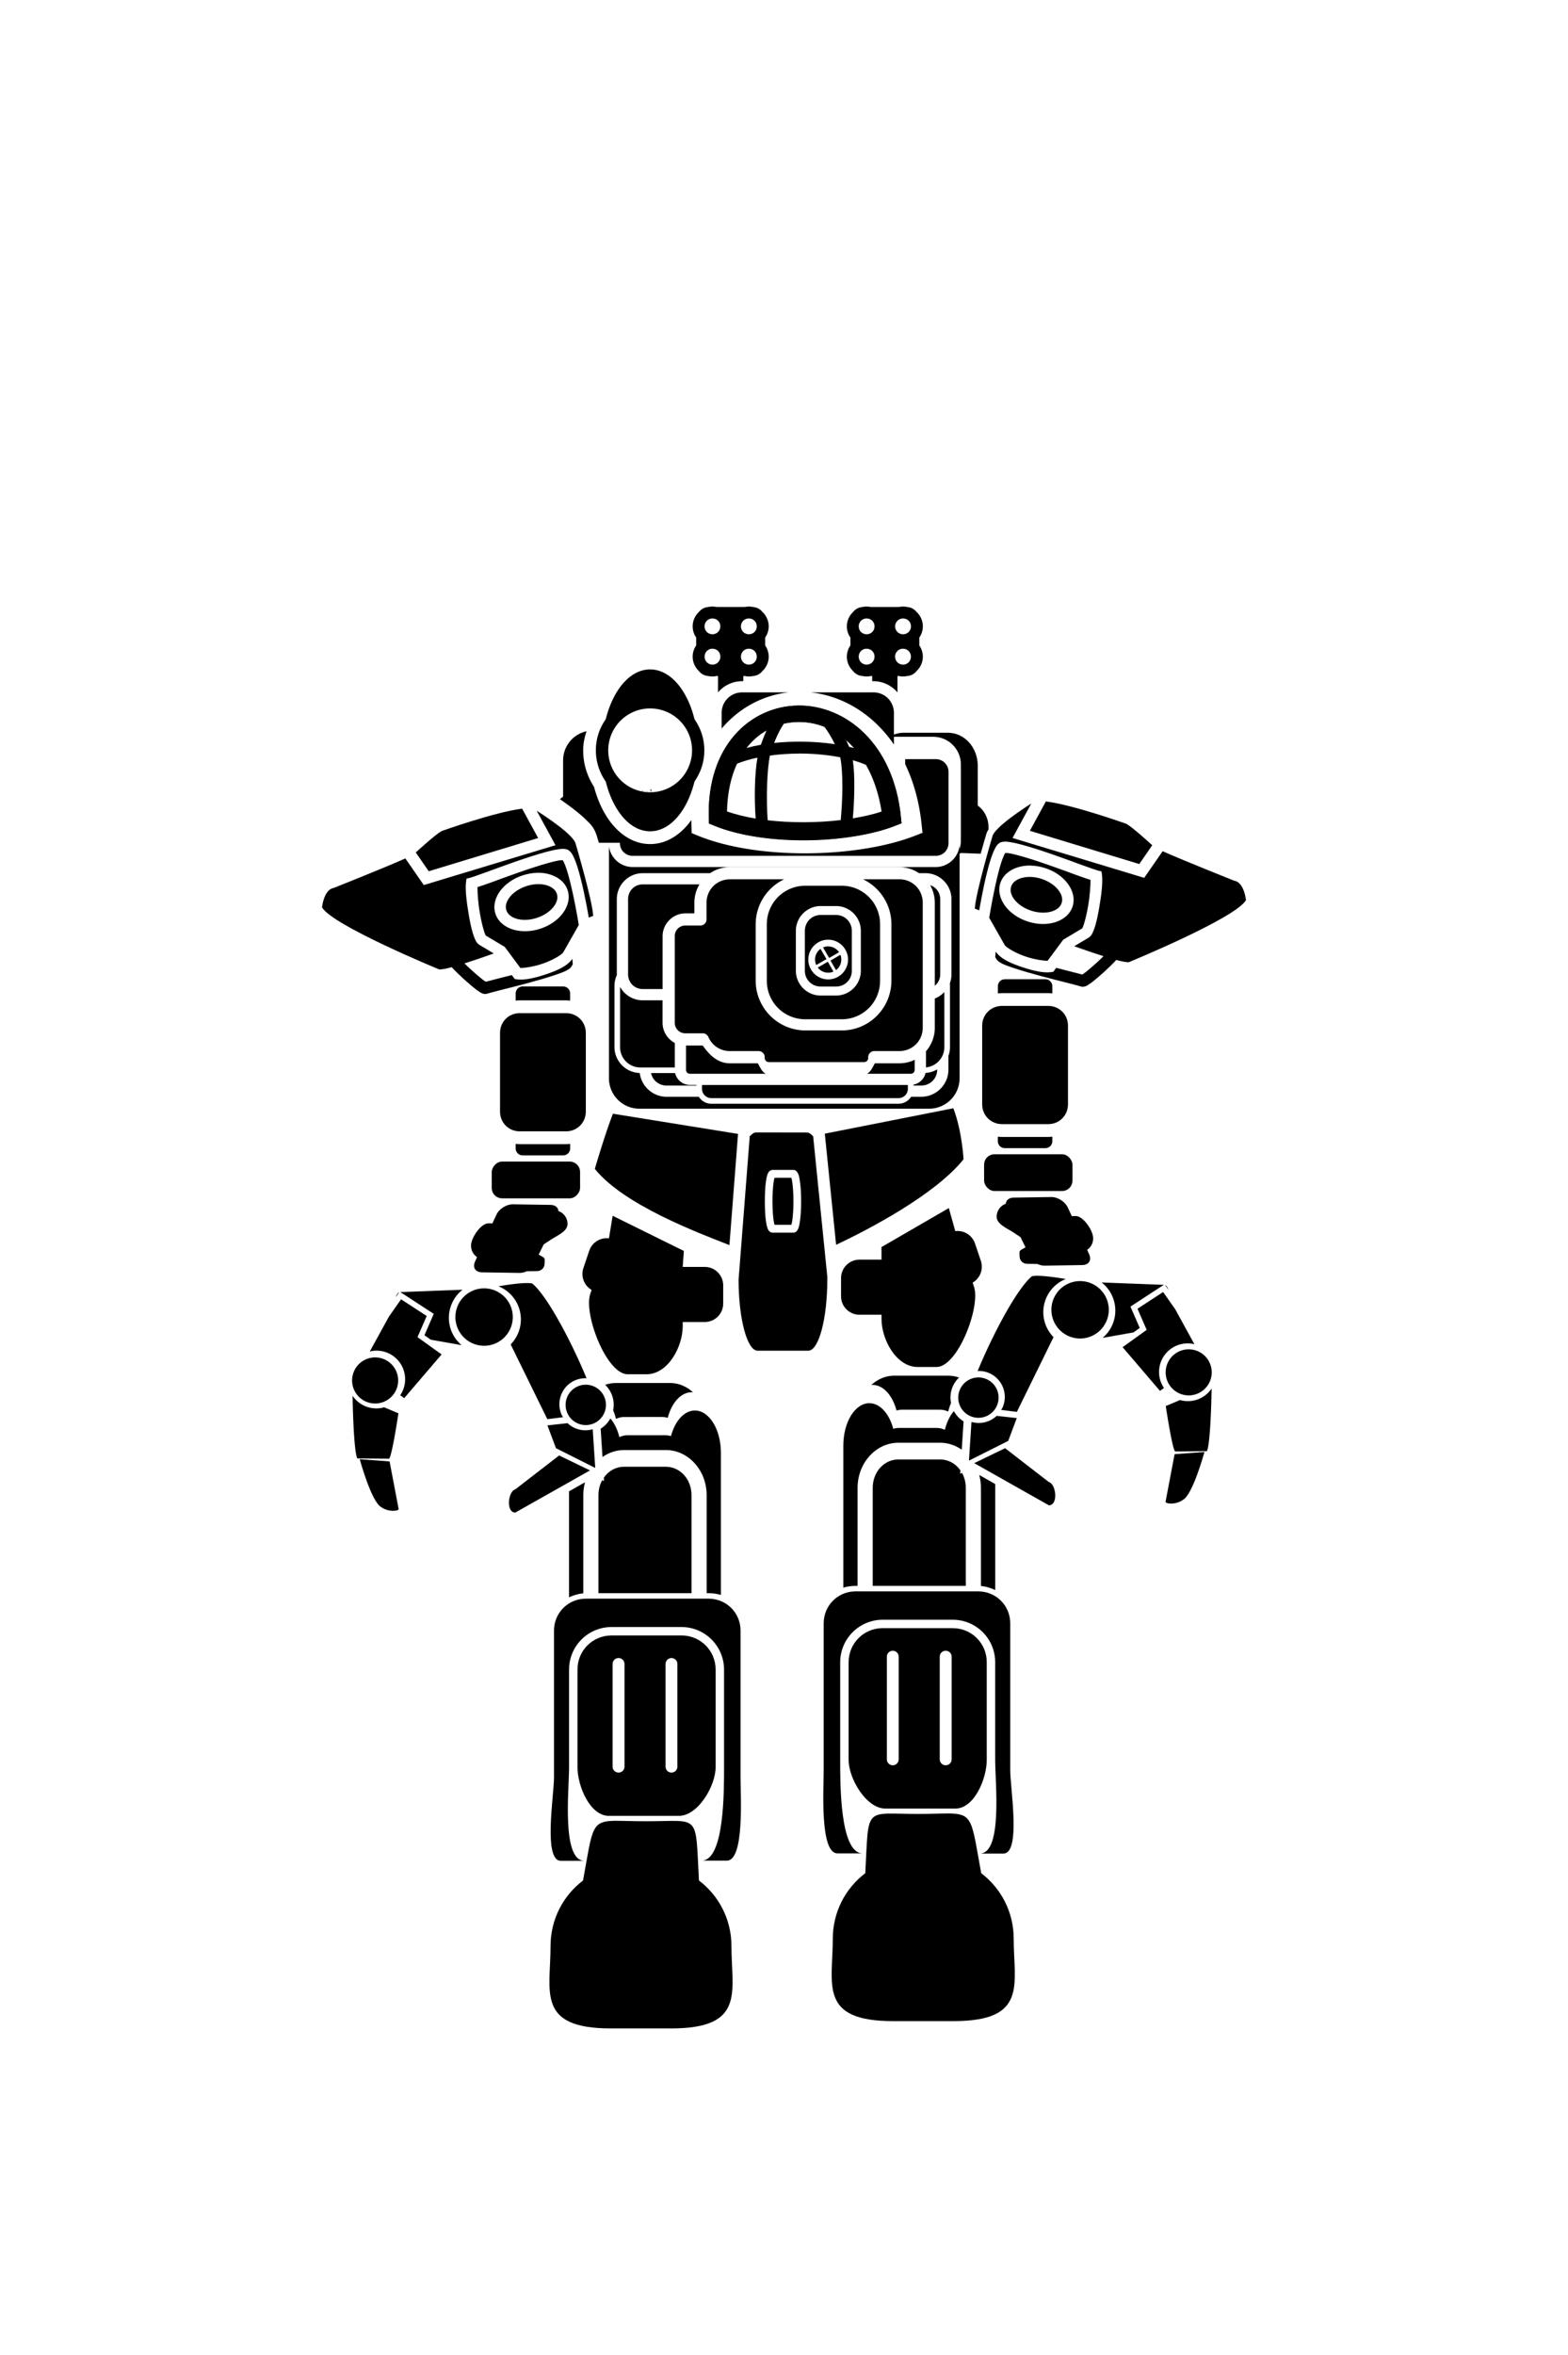 <?xml version="1.0" encoding="UTF-8" standalone="no"?>
<!-- Created with Inkscape (http://www.inkscape.org/) -->

<svg
   sodipodi:docname="Pack Hunter.svg"
   inkscape:version="1.2.2 (b0a8486541, 2022-12-01)"
   id="svg8"
   version="1.1"
   viewBox="0 0 34.983 52.516"
   height="52.516mm"
   width="34.983mm"
   xml:space="preserve"
   xmlns:inkscape="http://www.inkscape.org/namespaces/inkscape"
   xmlns:sodipodi="http://sodipodi.sourceforge.net/DTD/sodipodi-0.dtd"
   xmlns="http://www.w3.org/2000/svg"
   xmlns:svg="http://www.w3.org/2000/svg"
   xmlns:rdf="http://www.w3.org/1999/02/22-rdf-syntax-ns#"
   xmlns:cc="http://creativecommons.org/ns#"
   xmlns:dc="http://purl.org/dc/elements/1.1/"><defs
     id="defs2" /><sodipodi:namedview
     id="base"
     pagecolor="#ffffff"
     bordercolor="#666666"
     borderopacity="1.0"
     inkscape:pageopacity="0.0"
     inkscape:pageshadow="2"
     inkscape:zoom="5.6568545"
     inkscape:cx="6.8942908"
     inkscape:cy="153.97249"
     inkscape:document-units="mm"
     inkscape:current-layer="layer3"
     showgrid="false"
     inkscape:window-width="1920"
     inkscape:window-height="1043"
     inkscape:window-x="1920"
     inkscape:window-y="1080"
     inkscape:window-maximized="1"
     inkscape:snap-global="false"
     fit-margin-top="0"
     fit-margin-left="0"
     fit-margin-right="0"
     fit-margin-bottom="0"
     showguides="false"
     inkscape:guide-bbox="true"
     inkscape:showpageshadow="2"
     inkscape:pagecheckerboard="0"
     inkscape:deskcolor="#d1d1d1" /><g
     inkscape:groupmode="layer"
     id="layer3"
     inkscape:label="Capa1"><g
       id="g9164"
       transform="translate(-0.822)"><path
         id="rect5457"
         style="stroke-width:0.4;stroke-linecap:round;stop-color:#000000"
         d="m 21.991,26.94 -1.503,0.87 0.001,0.28 h -0.49 c -0.229,0 -0.413,0.184 -0.413,0.413 v 0.404 c 0,0.229 0.184,0.412 0.413,0.412 h 0.49 v 0.089 c 0,0.473 0.334,1.076 0.807,1.076 h 0.421 c 0.473,0 0.986,-1.34 0.836,-1.789 l -0.031,-0.092 c 0.166,-0.096 0.247,-0.298 0.183,-0.488 L 22.576,27.733 c -0.064,-0.19 -0.25,-0.303 -0.441,-0.279 z m -1.232,3.737 c -0.19,0.005 -0.363,0.083 -0.498,0.208 0.01,-7.6e-4 0.019,-10e-4 0.029,-10e-4 0.24,0 0.445,0.234 0.534,0.571 0.039,-0.012 0.079,-0.019 0.121,-0.019 h 0.853 c 0.062,0 0.121,0.015 0.178,0.042 0.017,-0.068 0.038,-0.131 0.064,-0.19 -0.026,-0.127 -0.013,-0.263 0.047,-0.388 0.033,-0.07 0.079,-0.131 0.132,-0.182 -0.076,-0.026 -0.157,-0.04 -0.241,-0.04 H 20.78 c -0.007,0 -0.014,-1.9e-4 -0.021,0 z m -0.54,0.614 c -0.322,0 -0.582,0.422 -0.582,0.947 v 3.166 c 0.087,-0.025 0.178,-0.039 0.273,-0.039 h 0.045 v -2.186 c 0,-0.554 0.409,-1.006 0.91,-1.006 h 0.931 c 0.177,0 0.343,0.057 0.483,0.155 l 0.041,-0.631 c -0.093,-0.058 -0.166,-0.137 -0.217,-0.229 -0.089,0.104 -0.159,0.248 -0.201,0.417 -0.056,-0.027 -0.116,-0.042 -0.178,-0.042 h -0.852 c -0.042,0 -0.082,0.007 -0.121,0.019 -0.089,-0.336 -0.294,-0.571 -0.534,-0.571 z m 2.226,0 c -0.013,0 -0.026,6.98e-4 -0.039,0.002 0.026,0.051 0.069,0.094 0.127,0.121 0.07,0.033 0.145,0.035 0.211,0.011 -0.087,-0.085 -0.19,-0.134 -0.299,-0.134 z m 0.517,0.513 c -0.095,0.019 -0.198,0.017 -0.298,0.02 l -0.029,0.455 0.384,-0.194 c -0.01,-0.1 -0.029,-0.194 -0.056,-0.281 z m -2.111,0.742 c -0.313,0.009 -0.558,0.285 -0.558,0.633 v 2.186 h 2.076 v -2.186 c 0,-0.123 -0.031,-0.238 -0.084,-0.334 l -0.04,0.02 0.005,-0.075 c -0.104,-0.149 -0.267,-0.244 -0.454,-0.244 h -0.931 c -0.005,0 -0.01,-1.36e-4 -0.015,0 z m 2.175,0.049 -0.093,0.045 0.093,0.052 z m -0.357,0.297 c 0.025,0.091 0.038,0.187 0.038,0.287 v 2.188 c 0.244,0.027 0.341,0.123 0.319,0.073 v -2.346 z m -2.778,2.596 c -0.388,0.01 -0.692,0.322 -0.692,0.713 v 3.276 c 0,0.397 -0.091,1.853 0.306,1.853 h 0.55 c -0.498,-0.029 -0.488,-1.58 -0.488,-2.085 v -2.176 c 0,-0.524 0.426,-0.949 0.949,-0.949 h 1.562 c 0.524,0 0.947,0.425 0.947,0.949 v 2.176 c 0,0.505 0.167,2.061 -0.331,2.089 h 0.515 c 0.397,0 0.152,-1.46 0.152,-1.857 v -3.276 c 0,-0.397 -0.316,-0.713 -0.713,-0.713 h -2.738 c -0.006,0 -0.012,-1.53e-4 -0.019,0 z m 0.605,0.82 c -0.413,0.01 -0.741,0.344 -0.741,0.76 v 2.176 c 0,0.423 0.396,1.087 0.819,1.087 h 1.562 c 0.423,0 0.701,-0.664 0.701,-1.087 v -2.176 c 0,-0.423 -0.337,-0.76 -0.76,-0.76 h -1.562 c -0.007,0 -0.013,-1.64e-4 -0.02,0 z m 0.245,0.503 c 0.072,6.69e-4 0.13,0.059 0.131,0.131 v 2.291 c 1.72e-4,0.073 -0.058,0.132 -0.131,0.133 -0.073,1.71e-4 -0.133,-0.059 -0.133,-0.133 v -2.291 c 9.64e-4,-0.073 0.06,-0.131 0.133,-0.131 z m 1.18,0 c 0.073,-1.75e-4 0.132,0.058 0.133,0.131 v 2.291 c 1.71e-4,0.073 -0.059,0.133 -0.133,0.133 -0.073,1.71e-4 -0.133,-0.059 -0.133,-0.133 v -2.291 c 9.64e-4,-0.073 0.06,-0.131 0.133,-0.131 z m 0.038,3.63 c -0.161,-2.27e-4 -0.371,0.01 -0.649,0.01 -1.223,0.001 -1.1,-0.201 -1.183,1.321 -0.441,0.335 -0.725,0.864 -0.725,1.463 0,1.017 -0.323,1.836 1.346,1.836 h 1.344 c 1.669,0 1.346,-0.819 1.346,-1.836 0,-0.599 -0.284,-1.128 -0.725,-1.463 -0.218,-1.198 -0.177,-1.331 -0.754,-1.332 z"
         sodipodi:nodetypes="cccsssscsssccccccccscssccscssccsscscsssccccsscssccscccccccccssccscccsssscccccsccccsssscsssssscssssssssssssssssssccccccccccccccsccsssscss" /><path
         id="rect6781"
         style="fill:#000000;stroke:none;stroke-width:0.31;stroke-linecap:round;stroke-linejoin:round;stroke-dasharray:none;stop-color:#000000"
         d="m 16.706,13.526 c -0.029,7.5e-4 -0.058,0.005 -0.086,0.011 -6.78e-4,1.55e-4 -0.001,3.59e-4 -0.002,5.17e-4 -0.082,0.007 -0.154,0.048 -0.202,0.109 -0.086,0.081 -0.14,0.195 -0.14,0.321 0,0.093 0.029,0.179 0.079,0.25 v 0.175 c -0.049,0.071 -0.079,0.158 -0.079,0.251 0,0.125 0.053,0.238 0.137,0.319 0.049,0.063 0.123,0.106 0.208,0.112 0.031,0.007 0.063,0.011 0.096,0.011 0.031,0 0.062,-0.004 0.091,-0.01 h 0.033 v 0.365 c 0.13,-0.153 0.324,-0.25 0.539,-0.25 h 0.026 v -0.115 h 0.033 c 0.029,0.006 0.06,0.01 0.091,0.01 0.033,0 0.065,-0.004 0.096,-0.011 0.084,-0.006 0.158,-0.047 0.206,-0.11 0.086,-0.081 0.14,-0.195 0.14,-0.321 0,-0.093 -0.03,-0.179 -0.079,-0.251 v -0.175 c 0.05,-0.071 0.079,-0.158 0.079,-0.251 0,-0.127 -0.055,-0.242 -0.142,-0.322 -0.048,-0.06 -0.119,-0.101 -0.201,-0.107 -0.032,-0.007 -0.065,-0.011 -0.099,-0.011 -0.033,0 -0.064,0.004 -0.095,0.01 h -0.622 c -0.031,-0.007 -0.062,-0.01 -0.095,-0.01 -0.004,0 -0.008,-9.7e-5 -0.011,0 z m 3.44,0 c -0.029,7.5e-4 -0.058,0.005 -0.086,0.011 -6.78e-4,1.55e-4 -0.001,3.59e-4 -0.002,5.17e-4 -0.082,0.007 -0.154,0.048 -0.202,0.109 -0.086,0.081 -0.14,0.195 -0.14,0.321 0,0.093 0.029,0.179 0.079,0.25 v 0.175 c -0.049,0.071 -0.079,0.158 -0.079,0.251 0,0.125 0.053,0.238 0.137,0.319 0.049,0.063 0.123,0.106 0.208,0.112 0.031,0.007 0.063,0.011 0.096,0.011 0.031,0 0.062,-0.004 0.091,-0.01 h 0.033 v 0.115 h 0.027 c 0.215,0 0.408,0.098 0.537,0.25 v -0.365 h 0.033 c 0.029,0.006 0.06,0.01 0.091,0.01 0.033,0 0.065,-0.004 0.096,-0.011 0.084,-0.006 0.158,-0.047 0.206,-0.11 0.086,-0.081 0.14,-0.195 0.14,-0.321 0,-0.093 -0.03,-0.179 -0.079,-0.251 v -0.175 c 0.05,-0.071 0.079,-0.158 0.079,-0.251 0,-0.127 -0.055,-0.242 -0.142,-0.322 -0.048,-0.06 -0.119,-0.101 -0.201,-0.107 -0.032,-0.007 -0.065,-0.011 -0.099,-0.011 -0.033,0 -0.064,0.004 -0.095,0.01 h -0.622 c -0.031,-0.007 -0.062,-0.01 -0.095,-0.01 -0.004,0 -0.008,-9.7e-5 -0.011,0 z m -3.438,0.266 c 0.003,-1.49e-4 0.006,0 0.009,0 0.099,0 0.176,0.077 0.176,0.176 0,0.099 -0.077,0.176 -0.176,0.176 -0.099,0 -0.176,-0.077 -0.176,-0.176 0,-0.096 0.072,-0.171 0.166,-0.176 z m 0.813,0 c 0.003,-1.49e-4 0.006,0 0.009,0 0.099,0 0.176,0.077 0.176,0.176 0,0.099 -0.077,0.176 -0.176,0.176 -0.099,0 -0.177,-0.077 -0.177,-0.176 0,-0.096 0.074,-0.171 0.168,-0.176 z m 2.627,0 c 0.003,-1.49e-4 0.006,0 0.009,0 0.099,0 0.176,0.077 0.176,0.176 0,0.099 -0.077,0.176 -0.176,0.176 -0.099,0 -0.176,-0.077 -0.176,-0.176 0,-0.096 0.072,-0.171 0.166,-0.176 z m 0.813,0 c 0.003,-1.49e-4 0.006,0 0.009,0 0.099,0 0.176,0.077 0.176,0.176 0,0.099 -0.077,0.176 -0.176,0.176 -0.099,0 -0.177,-0.077 -0.177,-0.176 0,-0.096 0.074,-0.171 0.168,-0.176 z m -4.252,0.675 c 0.003,-1.49e-4 0.006,0 0.009,0 0.099,0 0.176,0.077 0.176,0.176 0,0.099 -0.077,0.178 -0.176,0.178 -0.099,0 -0.176,-0.079 -0.176,-0.178 0,-0.096 0.072,-0.172 0.166,-0.176 z m 0.812,0 c 0.003,-1.49e-4 0.006,0 0.009,0 0.099,0 0.176,0.077 0.176,0.176 0,0.099 -0.077,0.178 -0.176,0.178 -0.099,0 -0.177,-0.079 -0.177,-0.178 0,-0.096 0.073,-0.172 0.168,-0.176 z m 2.627,0 c 0.003,-1.49e-4 0.006,0 0.009,0 0.099,0 0.176,0.077 0.176,0.176 0,0.099 -0.077,0.178 -0.176,0.178 -0.099,0 -0.176,-0.079 -0.176,-0.178 0,-0.096 0.072,-0.172 0.166,-0.176 z m 0.812,0 c 0.003,-1.49e-4 0.006,0 0.009,0 0.099,0 0.176,0.077 0.176,0.176 0,0.099 -0.077,0.178 -0.176,0.178 -0.099,0 -0.177,-0.079 -0.177,-0.178 0,-0.096 0.073,-0.172 0.168,-0.176 z m -5.634,0.461 c -0.306,0 -0.574,0.213 -0.764,0.539 -0.092,0.158 -0.166,0.342 -0.219,0.547 a 0.143,0.143 0 0 1 -0.02,0.045 c -0.131,0.193 -0.207,0.424 -0.207,0.674 -10e-7,0.25 0.077,0.483 0.207,0.676 a 0.143,0.143 0 0 1 0.02,0.043 c 0.053,0.204 0.127,0.389 0.219,0.547 0.19,0.326 0.458,0.539 0.764,0.539 0.306,0 0.576,-0.213 0.766,-0.539 0.092,-0.158 0.166,-0.344 0.219,-0.549 a 0.143,0.143 0 0 1 0.02,-0.045 c 0.13,-0.193 0.205,-0.423 0.205,-0.672 0,-0.249 -0.075,-0.479 -0.205,-0.672 a 0.143,0.143 0 0 1 -0.02,-0.045 c -0.052,-0.206 -0.127,-0.39 -0.219,-0.549 -0.189,-0.326 -0.46,-0.539 -0.766,-0.539 z m 2.055,0.512 c -0.256,0 -0.459,0.203 -0.459,0.459 v 0.348 c 0.398,-0.469 0.932,-0.746 1.496,-0.807 z m 1.526,0 c 0.699,0.075 1.383,0.468 1.859,1.163 v -0.704 c 0,-0.256 -0.201,-0.459 -0.457,-0.459 z m -3.58,0.358 a 0.935,0.935 0 0 1 0.935,0.935 0.935,0.935 0 0 1 -0.935,0.935 0.935,0.935 0 0 1 -0.935,-0.935 0.935,0.935 0 0 1 0.935,-0.935 z m 3.31,0.066 c -0.568,0.008 -1.106,0.279 -1.465,0.814 h 0.048 c 0.694,-1.004 2.12,-1.022 2.935,0 h 0.072 c -0.435,-0.553 -1.017,-0.822 -1.59,-0.814 z m -4.728,0.443 c -0.3,0.065 -0.524,0.331 -0.524,0.652 v 0.808 c -0.025,0.016 -0.049,0.035 -0.071,0.055 0.088,0.061 0.185,0.129 0.281,0.203 0.102,0.079 0.204,0.16 0.297,0.252 0.092,0.092 0.191,0.166 0.256,0.4 9.04e-4,0.003 0.016,0.052 0.035,0.117 h 0.469 v 0.006 c 0,0.16 0.125,0.285 0.285,0.285 h 6.762 c 0.16,0 0.285,-0.125 0.285,-0.285 v -1.586 c 0,-0.16 -0.125,-0.285 -0.285,-0.285 h -0.682 v 0.111 c 0.186,0.388 0.317,0.844 0.369,1.368 l 0.018,0.164 -0.155,0.06 c -1.261,0.499 -3.508,0.559 -4.865,0 l -0.131,-0.055 -0.004,-0.141 c -0.002,-0.051 -0.002,-0.101 -0.002,-0.15 -0.222,0.311 -0.539,0.537 -0.92,0.537 -0.436,1e-6 -0.788,-0.297 -1.01,-0.68 -0.103,-0.177 -0.184,-0.379 -0.242,-0.597 -0.153,-0.234 -0.242,-0.514 -0.242,-0.813 0,-0.15 0.029,-0.292 0.076,-0.426 z m 3.119,0.622 c -0.039,0.078 -0.074,0.161 -0.106,0.249 v 0.146 c 0.04,-0.142 0.09,-0.274 0.15,-0.395 z m 3.3,0 c 0.151,0.25 0.271,0.546 0.346,0.889 0.028,-0.037 0.051,-0.079 0.066,-0.124 -0.088,-0.29 -0.204,-0.545 -0.34,-0.766 z m -4.992,0.67 c -0.005,0.001 -0.004,0.014 0.003,0.034 l 0.01,0.028 0.003,-0.023 c 0.002,-0.013 -8.85e-4,-0.028 -0.006,-0.033 -0.005,-0.005 -0.008,-0.007 -0.01,-0.006 z m -0.181,0.033 c -0.004,0 -0.008,0.004 -0.008,0.009 0,0.004 0.004,0.008 0.008,0.008 0.004,0 0.008,-0.004 0.008,-0.008 0,-0.004 -0.004,-0.009 -0.008,-0.009 z m 0.11,0.004 c -8.75e-4,8.75e-4 -0.001,0.004 -0.002,0.008 -3.71e-4,0.009 0.001,0.014 0.004,0.011 0.003,-0.003 0.003,-0.01 5.17e-4,-0.015 -0.001,-0.003 -0.002,-0.004 -0.003,-0.004 z m 1.496,0.245 c -0.014,0.119 -0.023,0.244 -0.026,0.374 0.287,0.101 0.621,0.174 0.976,0.221 -0.33,-0.051 -0.635,-0.128 -0.892,-0.234 -0.003,-0.092 -0.002,-0.182 0.002,-0.269 -0.022,-0.029 -0.043,-0.059 -0.06,-0.091 z m 4.064,0.143 c -0.03,0.032 -0.063,0.062 -0.099,0.088 0.006,0.043 0.011,0.086 0.015,0.13 -0.329,0.13 -0.758,0.221 -1.223,0.27 0.502,-0.043 0.973,-0.129 1.35,-0.253 -0.013,-0.08 -0.027,-0.158 -0.043,-0.235 z m 1.406,0.83 c -0.028,0.269 -0.256,0.481 -0.532,0.481 h -6.762 c -0.268,0 -0.491,-0.2 -0.529,-0.458 v 5.166 c 0,0.377 0.303,0.681 0.68,0.681 h 6.463 c 0.377,0 0.68,-0.304 0.68,-0.681 z m -5.14,0.483 c 0.005,-9.8e-5 0.01,0 0.015,0 h 3.779 c 0.163,0 0.315,0.05 0.441,0.135 h 0.144 c 0.319,0 0.58,0.261 0.58,0.58 v 1.674 c 0,0.071 -0.013,0.139 -0.036,0.202 0.002,0.019 0.003,0.038 0.003,0.058 v 1.363 c 0,0.069 -0.013,0.136 -0.035,0.197 v 0.307 c 0,0.333 -0.273,0.605 -0.606,0.605 H 21.15 c -0.059,0.092 -0.163,0.155 -0.279,0.155 h -4.18 c -0.117,0 -0.219,-0.062 -0.278,-0.155 h -0.718 c -0.308,0 -0.563,-0.232 -0.6,-0.53 -0.312,-0.009 -0.564,-0.266 -0.564,-0.58 v -1.363 c 0,-0.086 0.019,-0.167 0.053,-0.24 -2.11e-4,-0.006 -5.16e-4,-0.013 -5.16e-4,-0.019 v -1.674 c 0,-0.319 0.259,-0.58 0.578,-0.58 h 1.503 c 0.122,-0.082 0.268,-0.132 0.425,-0.135 z m 0.002,0.272 c -0.285,0.007 -0.508,0.236 -0.508,0.523 v 0.371 a 0.136,0.136 0 0 1 -0.137,0.136 h -0.334 c -0.134,0 -0.238,0.104 -0.238,0.238 v 1.928 c 0,0.134 0.104,0.238 0.238,0.238 h 0.389 a 0.136,0.136 0 0 1 0.123,0.082 c 0.08,0.186 0.263,0.314 0.481,0.314 h 0.641 a 0.136,0.136 0 0 1 0.135,0.137 v 0.015 c 0,0.054 0.041,0.094 0.096,0.094 h 2.119 c 0.055,0 0.094,-0.039 0.094,-0.094 v -0.015 a 0.136,0.136 0 0 1 0.137,-0.137 h 0.558 c 0.292,0 0.522,-0.23 0.522,-0.521 v -2.787 c 0,-0.292 -0.23,-0.523 -0.522,-0.523 h -0.81 c 0.374,0.179 0.633,0.561 0.633,1.004 v 1.256 c 0,0.613 -0.496,1.111 -1.109,1.111 h -0.807 c -0.613,0 -1.112,-0.498 -1.112,-1.111 v -1.256 c 0,-0.443 0.26,-0.825 0.635,-1.004 h -1.209 c -0.005,0 -0.009,-1.13e-4 -0.013,0 z m -1.939,0.113 c -0.181,0.004 -0.319,0.148 -0.319,0.33 v 1.674 c 0,0.185 0.143,0.33 0.328,0.33 h 0.442 v -1.178 c 0,-0.28 0.23,-0.51 0.51,-0.51 h 0.199 v -0.236 c 0,-0.15 0.041,-0.29 0.114,-0.41 h -1.265 c -0.003,0 -0.006,-7.1e-5 -0.009,0 z m 6.42,0.017 c 0.066,0.116 0.104,0.251 0.104,0.394 v 1.85 c 0.074,-0.06 0.121,-0.152 0.121,-0.256 v -1.674 c 0,-0.148 -0.093,-0.271 -0.225,-0.314 z m -2.794,0.013 c -0.474,0.006 -0.85,0.386 -0.85,0.861 v 1.256 c 0,0.479 0.382,0.861 0.861,0.861 h 0.807 c 0.479,0 0.859,-0.382 0.859,-0.861 v -1.256 c 0,-0.479 -0.38,-0.861 -0.859,-0.861 h -0.807 c -0.004,0 -0.008,-4.7e-5 -0.011,0 z m 0.338,0.453 c 0.005,-1.21e-4 0.01,0 0.014,0 h 0.342 c 0.306,0 0.554,0.249 0.554,0.555 v 0.887 c 0,0.306 -0.249,0.554 -0.554,0.554 h -0.342 c -0.306,0 -0.554,-0.249 -0.554,-0.554 v -0.887 c 0,-0.301 0.241,-0.547 0.54,-0.555 z m 0.005,0.199 c -0.194,0.005 -0.344,0.16 -0.344,0.356 v 0.887 c 0,0.198 0.155,0.353 0.353,0.353 h 0.342 c 0.198,0 0.353,-0.155 0.353,-0.353 v -0.887 c 0,-0.198 -0.155,-0.356 -0.353,-0.356 h -0.342 c -0.003,0 -0.006,-7.6e-5 -0.009,0 z m 0.176,0.551 c 0.244,0 0.443,0.2 0.443,0.443 0,0.244 -0.199,0.443 -0.443,0.443 -0.244,0 -0.443,-0.2 -0.443,-0.443 0,-0.244 0.2,-0.443 0.443,-0.443 z m 0,0.15 c -0.04,0 -0.079,0.008 -0.114,0.023 l 0.136,0.235 0.221,-0.128 c -0.052,-0.078 -0.141,-0.129 -0.243,-0.129 z m -0.171,0.055 c -0.074,0.053 -0.122,0.14 -0.122,0.238 0,0.044 0.01,0.085 0.027,0.122 l 0.228,-0.131 z m 0.444,0.132 -0.221,0.129 0.123,0.212 c 0.072,-0.053 0.118,-0.138 0.118,-0.235 0,-0.037 -0.007,-0.073 -0.02,-0.106 z m -0.281,0.155 -0.224,0.13 c 0.053,0.069 0.137,0.114 0.232,0.114 0.042,0 0.082,-0.009 0.118,-0.025 z m -4.635,0.559 v 1.344 c 0,0.252 0.203,0.455 0.455,0.455 h 0.766 v -0.547 c -0.162,-0.086 -0.273,-0.256 -0.273,-0.451 v -0.5 h -0.442 c -0.218,0 -0.407,-0.121 -0.506,-0.3 z m 7.234,0.117 c -0.059,0.063 -0.131,0.112 -0.212,0.144 v 0.653 c 0,0.2 -0.075,0.383 -0.197,0.523 v 0.36 c 0.231,-0.023 0.41,-0.216 0.41,-0.452 z m -5.763,1.193 v 0.539 c 0,0.052 0.038,0.09 0.089,0.09 h 1.692 c -0.085,-0.037 -0.126,-0.143 -0.178,-0.233 h -0.625 c -0.27,0 -0.46,-0.189 -0.604,-0.396 z m 5.103,0.317 c -0.105,0.051 -0.222,0.079 -0.346,0.079 h -0.543 c -0.051,0.089 -0.093,0.195 -0.178,0.233 h 0.977 c 0.052,0 0.089,-0.038 0.089,-0.09 z m 0.5,0.214 c -0.076,0.046 -0.164,0.074 -0.258,0.08 -0.029,0.131 -0.136,0.235 -0.269,0.261 v 0.02 h 0.172 c 0.199,0 0.356,-0.156 0.356,-0.355 z m -6.383,0.082 c 0.034,0.161 0.174,0.279 0.347,0.279 h 0.666 v -0.013 h -0.145 c -0.16,0 -0.297,-0.115 -0.331,-0.266 z m 1.137,0.266 v 0.086 c 0,0.114 0.092,0.207 0.207,0.207 h 4.179 c 0.114,0 0.207,-0.092 0.207,-0.207 v -0.086 z" /><path
         id="rect6781-7"
         style="fill:#000000;stroke:none;stroke-width:0.325;stroke-linecap:round;stroke-linejoin:round;stroke-dasharray:none;stop-color:#000000"
         d="m 20.987,16.34 c -0.117,0 -0.226,0.033 -0.321,0.09 h 0.977 c 0.34,1e-6 0.617,0.278 0.617,0.618 v 1.695 c 0,0.116 -0.033,0.225 -0.089,0.318 0.031,-0.011 0.062,-0.024 0.091,-0.039 l 0.439,0.016 c 0.068,-0.245 0.123,-0.427 0.123,-0.428 0.012,-0.044 0.03,-0.081 0.053,-0.115 -6.34e-4,-0.016 -0.001,-0.031 -0.001,-0.047 0,-0.204 -0.096,-0.382 -0.24,-0.484 v -0.89 c 0,-0.407 -0.297,-0.734 -0.667,-0.734 z" /><path
         id="rect6712"
         style="fill:#000000;stroke:none;stroke-width:0.285;stroke-linecap:round;stroke-linejoin:round;stroke-dasharray:none;stop-color:#000000"
         d="m 12.471,18.033 c -0.621,0.078 -1.8,0.501 -1.8,0.501 -0.149,0.091 -0.46,0.373 -0.573,0.476 l 0.289,0.419 2.441,-0.741 z m 0.323,0.042 0.421,0.773 -2.938,0.889 -0.411,-0.594 c -0.468,0.209 -1.597,0.658 -1.597,0.658 -0.223,0.033 -0.263,0.433 -0.263,0.433 0.235,0.406 2.612,1.383 2.612,1.383 0.044,0.007 0.144,-0.012 0.283,-0.049 0.004,0.004 0.007,0.008 0.01,0.012 0.075,0.081 0.167,0.169 0.26,0.254 0.093,0.085 0.186,0.164 0.261,0.223 0.038,0.029 0.073,0.053 0.104,0.072 0.015,0.009 0.028,0.017 0.049,0.025 0.01,0.004 0.021,0.007 0.039,0.01 0.009,0.001 0.021,0.003 0.035,0.002 0.007,-6.76e-4 0.023,-0.004 0.023,-0.004 2.71e-4,-7.4e-5 0.01,-0.003 0.018,-0.006 0.002,-7.03e-4 0.007,-0.002 0.014,-0.004 0.013,-0.004 0.033,-0.009 0.058,-0.016 0.05,-0.013 0.12,-0.032 0.203,-0.053 0.166,-0.042 0.385,-0.097 0.606,-0.156 0.22,-0.059 0.442,-0.123 0.617,-0.182 0.087,-0.029 0.164,-0.056 0.225,-0.084 0.031,-0.014 0.056,-0.028 0.082,-0.045 0.025,-0.017 0.051,-0.031 0.076,-0.078 l 0.02,-0.035 -0.01,-0.121 c -0.12,0.171 -0.351,0.265 -0.591,0.346 -0.242,0.081 -0.473,0.134 -0.643,0.112 l -0.051,-0.008 -0.066,-0.088 c -0.119,0.031 -0.234,0.06 -0.329,0.084 -0.083,0.021 -0.153,0.039 -0.205,0.053 -0.019,0.005 -0.032,0.008 -0.047,0.012 -0.017,-0.011 -0.037,-0.024 -0.065,-0.045 -0.067,-0.052 -0.157,-0.129 -0.246,-0.209 -0.056,-0.051 -0.112,-0.104 -0.163,-0.155 0.191,-0.06 0.416,-0.137 0.653,-0.222 l -0.332,-0.198 -0.006,-0.006 c -0.048,-0.038 -0.063,-0.076 -0.082,-0.119 -0.019,-0.043 -0.037,-0.093 -0.053,-0.148 -0.032,-0.111 -0.06,-0.248 -0.084,-0.389 -0.048,-0.28 -0.082,-0.558 -0.063,-0.721 l 0.012,-0.088 0.086,-0.02 c 0.013,-0.003 0.168,-0.055 0.353,-0.123 0.185,-0.068 0.419,-0.154 0.655,-0.236 0.236,-0.082 0.473,-0.159 0.672,-0.213 0.1,-0.027 0.19,-0.049 0.268,-0.06 0.077,-0.012 0.138,-0.021 0.213,0.004 l 0.018,0.006 0.013,0.01 c 0.061,0.043 0.086,0.095 0.115,0.156 0.029,0.061 0.057,0.134 0.082,0.215 0.051,0.162 0.099,0.357 0.141,0.549 0.049,0.228 0.088,0.439 0.112,0.581 0.033,-0.013 0.099,-0.039 0.099,-0.039 -0.022,-0.359 -0.394,-1.614 -0.394,-1.614 -0.055,-0.198 -0.656,-0.596 -0.871,-0.733 z m 0.55,1.107 c -0.01,4.72e-4 -0.024,0.002 -0.042,0.005 -0.062,0.009 -0.144,0.029 -0.238,0.055 -0.188,0.051 -0.423,0.128 -0.656,0.209 -0.233,0.081 -0.465,0.167 -0.65,0.235 -0.136,0.05 -0.207,0.072 -0.283,0.096 -0.002,0.111 0.012,0.342 0.053,0.58 0.023,0.134 0.052,0.262 0.08,0.359 0.014,0.049 0.027,0.09 0.039,0.117 0.007,0.015 0.013,0.023 0.014,0.026 l 0.423,0.253 0.348,0.469 c 0.083,0.001 0.287,-0.025 0.49,-0.094 0.219,-0.073 0.426,-0.197 0.465,-0.252 l 0.348,-0.613 c -0.006,-0.037 -0.055,-0.34 -0.131,-0.693 -0.041,-0.187 -0.087,-0.379 -0.134,-0.528 -0.024,-0.074 -0.048,-0.137 -0.069,-0.181 -0.015,-0.031 -0.019,-0.034 -0.023,-0.041 -0.005,10e-5 -0.012,-0.001 -0.023,-0.001 -0.003,1.3e-5 -0.006,-1.57e-4 -0.009,0 z m -0.54,0.281 c 0.102,-0.003 0.2,0.01 0.29,0.038 0.181,0.055 0.336,0.175 0.393,0.353 0.058,0.178 0.002,0.366 -0.112,0.516 -0.114,0.15 -0.288,0.272 -0.5,0.341 -0.212,0.069 -0.425,0.072 -0.606,0.018 -0.181,-0.055 -0.336,-0.175 -0.394,-0.353 -0.058,-0.178 -0.002,-0.366 0.112,-0.516 0.114,-0.15 0.29,-0.273 0.501,-0.341 0.106,-0.034 0.212,-0.052 0.314,-0.055 z m 0.035,0.253 c -0.009,-8.5e-5 -0.019,2.45e-4 -0.028,5.17e-4 -0.077,0.002 -0.159,0.016 -0.242,0.043 -0.167,0.054 -0.301,0.149 -0.379,0.252 -0.078,0.102 -0.099,0.201 -0.071,0.286 0.027,0.085 0.102,0.152 0.225,0.19 0.123,0.037 0.288,0.036 0.454,-0.018 0.167,-0.054 0.299,-0.149 0.377,-0.251 0.078,-0.102 0.099,-0.201 0.071,-0.286 -0.027,-0.085 -0.102,-0.152 -0.225,-0.19 -0.054,-0.016 -0.115,-0.026 -0.181,-0.026 z m -0.365,2.282 c -0.082,0.004 -0.147,0.072 -0.147,0.155 v 0.161 c 0.029,-0.004 0.059,-0.006 0.09,-0.006 h 1.034 c 0.031,0 0.061,0.002 0.091,0.006 v -0.161 c 0,-0.086 -0.069,-0.155 -0.155,-0.155 h -0.906 c -0.003,0 -0.005,-1.33e-4 -0.008,0 z m -0.057,0.595 c -0.246,0 -0.439,0.193 -0.439,0.439 v 1.758 c 0,0.246 0.193,0.439 0.439,0.439 h 1.034 c 0.246,0 0.441,-0.193 0.441,-0.439 v -1.758 c 0,-0.246 -0.195,-0.439 -0.441,-0.439 z m -0.09,2.916 v 0.101 c 0,0.086 0.069,0.155 0.155,0.155 h 0.906 c 0.086,0 0.155,-0.069 0.155,-0.155 v -0.101 c -0.03,0.004 -0.06,0.006 -0.091,0.006 h -1.034 c -0.03,0 -0.06,-0.003 -0.09,-0.006 z" /><path
         style="color:#000000;fill:#000000;stroke-width:0.285;stroke-linecap:round;stroke-linejoin:round;-inkscape-stroke:none"
         d="m 24.156,17.872 c 0.621,0.078 1.8,0.501 1.8,0.501 0.149,0.091 0.46,0.373 0.573,0.476 l -0.289,0.419 -2.441,-0.741 z m -0.323,0.042 -0.421,0.773 2.938,0.889 0.411,-0.594 c 0.468,0.209 1.597,0.658 1.597,0.658 0.223,0.033 0.263,0.433 0.263,0.433 -0.235,0.406 -2.612,1.383 -2.612,1.383 -0.044,0.007 -0.144,-0.012 -0.283,-0.049 -0.004,0.004 -0.007,0.008 -0.01,0.012 -0.075,0.081 -0.167,0.169 -0.26,0.254 -0.093,0.085 -0.186,0.164 -0.261,0.223 -0.038,0.029 -0.073,0.053 -0.104,0.072 -0.015,0.009 -0.028,0.017 -0.049,0.025 -0.01,0.004 -0.021,0.007 -0.039,0.01 -0.009,0.001 -0.021,0.003 -0.035,0.002 -0.007,-6.76e-4 -0.023,-0.004 -0.023,-0.004 -2.71e-4,-7.4e-5 -0.01,-0.003 -0.018,-0.006 -0.002,-7.03e-4 -0.007,-0.002 -0.014,-0.004 -0.013,-0.004 -0.033,-0.009 -0.058,-0.016 -0.05,-0.013 -0.12,-0.032 -0.203,-0.053 -0.166,-0.042 -0.385,-0.097 -0.606,-0.156 -0.22,-0.059 -0.442,-0.123 -0.617,-0.182 -0.087,-0.029 -0.164,-0.056 -0.225,-0.084 -0.031,-0.014 -0.056,-0.028 -0.082,-0.045 -0.025,-0.017 -0.051,-0.031 -0.076,-0.078 l -0.02,-0.035 0.01,-0.121 c 0.12,0.171 0.351,0.265 0.591,0.346 0.242,0.081 0.473,0.134 0.643,0.112 l 0.051,-0.008 0.066,-0.088 c 0.119,0.031 0.234,0.06 0.329,0.084 0.083,0.021 0.153,0.039 0.205,0.053 0.019,0.005 0.032,0.008 0.047,0.012 0.017,-0.011 0.037,-0.024 0.065,-0.045 0.067,-0.052 0.157,-0.129 0.246,-0.209 0.056,-0.051 0.112,-0.104 0.163,-0.155 -0.191,-0.06 -0.416,-0.137 -0.653,-0.222 l 0.332,-0.198 0.006,-0.006 c 0.048,-0.038 0.063,-0.076 0.082,-0.119 0.019,-0.043 0.037,-0.093 0.053,-0.148 0.032,-0.111 0.06,-0.248 0.084,-0.389 0.048,-0.28 0.082,-0.558 0.063,-0.721 l -0.012,-0.088 -0.086,-0.02 c -0.013,-0.003 -0.168,-0.055 -0.353,-0.123 -0.185,-0.068 -0.419,-0.154 -0.655,-0.236 -0.236,-0.082 -0.473,-0.159 -0.672,-0.213 -0.1,-0.027 -0.19,-0.049 -0.268,-0.06 -0.077,-0.012 -0.138,-0.021 -0.213,0.004 l -0.018,0.006 -0.013,0.01 c -0.061,0.043 -0.086,0.095 -0.115,0.156 -0.029,0.061 -0.057,0.134 -0.082,0.215 -0.051,0.162 -0.099,0.357 -0.141,0.549 -0.049,0.228 -0.088,0.439 -0.112,0.581 -0.033,-0.013 -0.099,-0.039 -0.099,-0.039 0.022,-0.359 0.394,-1.614 0.394,-1.614 0.055,-0.198 0.656,-0.596 0.871,-0.733 z m -0.55,1.107 c 0.01,4.72e-4 0.024,0.002 0.042,0.005 0.062,0.009 0.144,0.029 0.238,0.055 0.188,0.051 0.423,0.128 0.656,0.209 0.233,0.081 0.465,0.167 0.65,0.235 0.136,0.05 0.207,0.072 0.283,0.096 0.002,0.111 -0.012,0.342 -0.053,0.58 -0.023,0.134 -0.052,0.262 -0.08,0.359 -0.014,0.049 -0.027,0.09 -0.039,0.117 -0.007,0.015 -0.013,0.023 -0.014,0.026 l -0.423,0.253 -0.348,0.469 c -0.083,0.001 -0.287,-0.025 -0.49,-0.094 -0.219,-0.073 -0.426,-0.197 -0.465,-0.252 l -0.348,-0.613 c 0.006,-0.037 0.055,-0.34 0.131,-0.693 0.041,-0.187 0.087,-0.379 0.134,-0.528 0.024,-0.074 0.048,-0.137 0.069,-0.181 0.015,-0.031 0.019,-0.034 0.023,-0.041 0.005,10e-5 0.012,-0.001 0.023,-0.001 0.003,1.3e-5 0.006,-1.57e-4 0.009,0 z m 0.54,0.281 c -0.102,-0.003 -0.2,0.01 -0.29,0.038 -0.181,0.055 -0.336,0.175 -0.393,0.353 -0.058,0.178 -0.002,0.366 0.112,0.516 0.114,0.15 0.288,0.272 0.5,0.341 0.212,0.069 0.425,0.072 0.606,0.018 0.181,-0.055 0.336,-0.175 0.394,-0.353 0.058,-0.178 0.002,-0.366 -0.112,-0.516 -0.114,-0.15 -0.29,-0.273 -0.501,-0.341 -0.106,-0.034 -0.212,-0.052 -0.314,-0.055 z m -0.035,0.253 c 0.009,-8.5e-5 0.019,2.45e-4 0.028,5.17e-4 0.077,0.002 0.159,0.016 0.242,0.043 0.167,0.054 0.301,0.149 0.379,0.252 0.078,0.102 0.099,0.201 0.071,0.286 -0.027,0.085 -0.102,0.152 -0.225,0.19 -0.123,0.037 -0.288,0.036 -0.454,-0.018 -0.167,-0.054 -0.299,-0.149 -0.377,-0.251 -0.078,-0.102 -0.099,-0.201 -0.071,-0.286 0.027,-0.085 0.102,-0.152 0.225,-0.19 0.054,-0.016 0.115,-0.026 0.181,-0.026 z m 0.365,2.282 c 0.082,0.004 0.147,0.072 0.147,0.155 v 0.161 c -0.029,-0.004 -0.059,-0.006 -0.09,-0.006 h -1.034 c -0.031,0 -0.061,0.002 -0.091,0.006 v -0.161 c 0,-0.086 0.069,-0.155 0.155,-0.155 h 0.906 c 0.003,0 0.005,-1.33e-4 0.008,0 z m 0.057,0.595 c 0.246,0 0.439,0.193 0.439,0.439 v 1.758 c 0,0.246 -0.193,0.439 -0.439,0.439 h -1.034 c -0.246,0 -0.441,-0.193 -0.441,-0.439 v -1.758 c 0,-0.246 0.195,-0.439 0.441,-0.439 z m 0.09,2.916 v 0.101 c 0,0.086 -0.069,0.155 -0.155,0.155 h -0.906 c -0.086,0 -0.155,-0.069 -0.155,-0.155 v -0.101 c 0.03,0.004 0.06,0.006 0.091,0.006 h 1.034 c 0.03,0 0.06,-0.003 0.09,-0.006 z"
         id="path7031" /><path
         style="fill:none;stroke:#000000;stroke-width:0.365;stroke-linecap:butt;stroke-linejoin:miter;stroke-dasharray:none;stroke-opacity:1"
         d="m 20.74,18.241 c -0.983,0.389 -2.865,0.435 -3.922,0 -0.094,-3.047 3.607,-3.149 3.922,0 z"
         id="path496"
         sodipodi:nodetypes="ccc" /><path
         id="path6199"
         style="color:#000000;fill:#000000;-inkscape-stroke:none"
         d="m 18.623,15.734 c -1.052,0.014 -2.036,0.914 -1.986,2.511 l 0.004,0.119 0.107,0.045 c 1.132,0.466 3.006,0.416 4.059,0 l 0.129,-0.051 -0.014,-0.137 c -0.165,-1.645 -1.247,-2.502 -2.299,-2.488 z m 0.006,0.365 c 0.197,-0.003 0.395,0.034 0.586,0.111 0.07,0.084 0.155,0.229 0.219,0.356 0.005,0.01 0.01,0.019 0.014,0.029 -0.241,-0.036 -0.497,-0.055 -0.754,-0.056 -0.202,-0.001 -0.404,0.008 -0.6,0.029 0.009,-0.024 0.019,-0.048 0.029,-0.074 0.053,-0.127 0.126,-0.269 0.187,-0.356 0.104,-0.024 0.211,-0.037 0.319,-0.038 z m -0.706,0.191 c -0.015,0.034 -0.03,0.069 -0.043,0.102 -0.034,0.082 -0.062,0.158 -0.083,0.217 -0.11,0.019 -0.217,0.043 -0.319,0.071 0.129,-0.165 0.28,-0.295 0.445,-0.39 z m 1.779,0.22 c 0.06,0.052 0.118,0.11 0.173,0.172 -0.035,-0.009 -0.072,-0.018 -0.108,-0.027 -0.017,-0.04 -0.039,-0.09 -0.065,-0.145 z m -1.068,0.294 c 0.02,-1.12e-4 0.039,-1.14e-4 0.058,0 0.303,0.002 0.606,0.031 0.876,0.084 0.033,0.157 0.05,0.413 0.048,0.684 -0.002,0.241 -0.016,0.496 -0.037,0.716 -0.522,0.061 -1.102,0.065 -1.63,0.004 -0.035,-0.475 -0.015,-1.144 0.051,-1.443 0.203,-0.028 0.419,-0.043 0.634,-0.044 z m -0.913,0.092 c -0.064,0.366 -0.072,0.915 -0.04,1.358 -0.231,-0.039 -0.448,-0.091 -0.639,-0.159 0.009,-0.422 0.09,-0.777 0.224,-1.065 0.134,-0.054 0.288,-0.099 0.455,-0.134 z m 2.128,0.058 c 0.108,0.03 0.207,0.065 0.294,0.103 0.161,0.283 0.284,0.63 0.348,1.041 -0.189,0.062 -0.407,0.113 -0.642,0.151 0.019,-0.212 0.031,-0.449 0.033,-0.676 0.002,-0.226 -0.007,-0.44 -0.033,-0.619 z" /><path
         id="path1557-1"
         style="color:#000000;fill:#000000;stroke-width:0.248;stroke-linecap:round;-inkscape-stroke:none"
         d="m 22.092,24.714 -2.868,0.567 0.252,2.478 c 0.688,-0.322 2.205,-1.109 2.843,-1.907 0,0 -0.032,-0.628 -0.227,-1.137 z m -7.596,0.122 c -0.195,0.51 -0.403,1.23 -0.403,1.23 0.638,0.798 2.282,1.417 3.003,1.7 l 0.192,-2.48 z m 3.198,0.417 c -0.046,0 -0.09,0.027 -0.132,0.077 l -0.012,-0.002 -0.25,3.214 c 0.002,0.876 0.192,1.579 0.426,1.579 h 1.128 c 0.236,0 0.426,-0.712 0.426,-1.595 0,-0.019 -3.31e-4,-0.039 -5.17e-4,-0.058 l -0.316,-3.135 -0.008,0.002 c -0.042,-0.052 -0.087,-0.081 -0.134,-0.081 z m 0.365,0.836 h 0.464 c 0.045,0 0.073,0.03 0.086,0.05 0.014,0.02 0.022,0.037 0.029,0.057 0.014,0.04 0.023,0.089 0.031,0.148 0.017,0.117 0.027,0.273 0.027,0.445 0,0.173 -0.01,0.329 -0.027,0.445 -0.008,0.058 -0.017,0.106 -0.031,0.146 -0.006,0.02 -0.015,0.039 -0.029,0.059 -0.014,0.02 -0.041,0.049 -0.086,0.049 h -0.464 c -0.045,0 -0.075,-0.029 -0.089,-0.049 -0.014,-0.02 -0.02,-0.039 -0.027,-0.059 -0.014,-0.04 -0.024,-0.087 -0.032,-0.146 -0.017,-0.117 -0.025,-0.273 -0.025,-0.445 0,-0.173 0.008,-0.329 0.025,-0.445 0.008,-0.058 0.018,-0.108 0.032,-0.148 0.006,-0.02 0.013,-0.038 0.027,-0.057 0.014,-0.02 0.044,-0.05 0.089,-0.05 z m 0.043,0.176 c -0.006,0.023 -0.015,0.056 -0.021,0.103 -0.015,0.104 -0.025,0.256 -0.025,0.422 0,0.166 0.01,0.315 0.025,0.42 0.006,0.047 0.015,0.081 0.021,0.103 h 0.376 c 0.006,-0.023 0.015,-0.056 0.021,-0.103 0.015,-0.104 0.025,-0.254 0.025,-0.42 0,-0.166 -0.01,-0.317 -0.025,-0.422 -0.006,-0.047 -0.015,-0.081 -0.021,-0.103 z"
         sodipodi:nodetypes="ccccccccccscccssscccsssscccsccssssccscccsccsccccsccc" /><path
         id="rect3210-8"
         style="stroke-width:0.886;stroke-linecap:round"
         d="m 26.813,28.653 0.078,0.111 c -0.018,-0.051 -0.043,-0.09 -0.076,-0.11 z m -0.024,-9.73e-4 -1.389,-0.053 a 0.797,0.797 0 0 1 0.301,0.711 0.797,0.797 0 0 1 -0.28,0.525 l 0.69,-0.122 0.139,-0.1 -0.207,-0.476 0.661,-0.431 z m -0.049,0.33 -0.382,0.25 0.176,0.406 0.383,-0.067 c 0,0 0.016,-0.137 0.021,-0.305 l -4.09e-4,-10e-4 z" /><path
         id="path2973-4"
         style="stroke-width:0.703;stroke-linecap:round"
         d="m 25.556,29.276 a 0.64,0.64 0 0 1 -0.704,0.569 0.64,0.64 0 0 1 -0.569,-0.704 0.64,0.64 0 0 1 0.704,-0.569 0.64,0.64 0 0 1 0.569,0.704 z" /><path
         id="rect4625-47"
         style="stroke-width:1.448;stroke-linecap:round"
         d="m 27.854,30.964 a 0.638,0.638 0 0 1 -0.474,0.279 0.638,0.638 0 0 1 -0.231,-0.022 l -0.318,0.134 c 0,0 0.142,0.95 0.208,1.012 l 0.71,-0.006 c 0.081,-0.179 0.102,-1.206 0.105,-1.398 z" /><path
         style="color:#000000;fill:#000000;stroke-width:0.25;stroke-linecap:round;-inkscape-stroke:none"
         d="m 26.772,28.812 -0.572,0.373 0.205,0.471 -0.537,0.386 0.834,0.975 0.089,-0.065 a 0.638,0.638 0 0 1 -0.075,-0.149 0.638,0.638 0 0 1 0.396,-0.811 0.638,0.638 0 0 1 0.358,-0.016 l -0.428,-0.779 z"
         id="path8504" /><circle
         style="fill:#000000;stroke:none;stroke-width:1.196;stroke-linecap:round;stroke-miterlimit:4;stroke-dasharray:none;stroke-opacity:1"
         id="path3543-0"
         cx="19.958"
         cy="35.859"
         r="0.514"
         transform="rotate(-12.68)" /><path
         id="rect4843-3"
         style="stroke-width:1.355;stroke-linecap:round"
         d="m 27.028,32.428 0.666,-0.049 c 0,0 -0.258,0.947 -0.477,1.066 -0.17,0.124 -0.409,0.088 -0.39,0.04 z"
         sodipodi:nodetypes="ccccc" /><path
         style="color:#000000;fill:#000000;stroke-width:0.35;stroke-linecap:round;-inkscape-stroke:none"
         d="m 24.601,28.522 c -0.264,-0.044 -0.61,-0.092 -0.755,-0.063 l -2.26e-4,4.79e-4 c -0.347,0.286 -0.9,1.354 -1.212,2.114 a 0.581,0.581 0 0 1 0.272,0.053 0.581,0.581 0 0 1 0.278,0.774 0.581,0.581 0 0 1 -0.026,0.041 l 0.351,0.044 0.818,-1.667 a 0.797,0.797 0 0 1 -0.152,-0.897 0.797,0.797 0 0 1 0.426,-0.4 z"
         id="path8901" /><path
         style="color:#000000;fill:#000000;stroke-width:0.35;stroke-linecap:round;-inkscape-stroke:none"
         d="m 23.507,31.623 -0.449,-0.049 a 0.581,0.581 0 0 1 -0.562,0.135 l -0.056,0.863 0.876,-0.44 z"
         id="path8913" /><path
         style="color:#000000;fill:#000000;stroke-width:0.35;stroke-linecap:round;-inkscape-stroke:none"
         d="m 23.058,31.359 a 0.45,0.45 0 0 1 -0.599,0.215 0.45,0.45 0 0 1 -0.215,-0.599 0.45,0.45 0 0 1 0.599,-0.215 0.45,0.45 0 0 1 0.215,0.599 z"
         id="path8895" /><path
         style="color:#000000;fill:#000000;stroke-width:0.35;stroke-linecap:round;-inkscape-stroke:none"
         d="m 23.246,32.295 0.973,0.752 c 0.165,0.042 0.221,0.514 0.006,0.522 l -1.668,-0.941 z"
         id="path8907" /><path
         id="path8560"
         style="color:#000000;fill:#000000;stroke-width:0.224;stroke-linecap:round;stroke-linejoin:round;-inkscape-stroke:none"
         d="m 24.275,26.694 -0.838,0.013 c -0.105,0.002 -0.17,0.056 -0.175,0.136 -0.119,0.042 -0.204,0.155 -0.204,0.288 0,0.169 0.227,0.256 0.368,0.349 l 0.164,0.108 0.112,0.228 -0.075,0.041 c -0.08,0.044 -0.057,0.069 -0.057,0.161 0,0.091 0.073,0.163 0.164,0.165 l 0.232,0.004 c 0.053,0.024 0.109,0.038 0.164,0.037 l 0.838,-0.013 c 0.147,-0.002 0.214,-0.109 0.153,-0.242 l -0.044,-0.097 c 0.081,-0.055 0.134,-0.147 0.134,-0.253 v -0.008 c 0,-0.169 -0.219,-0.493 -0.388,-0.493 h -0.04 c -0.016,0 -0.032,0.001 -0.047,0.004 l -0.091,-0.194 c -0.061,-0.134 -0.224,-0.236 -0.371,-0.234 z"
         sodipodi:nodetypes="cccssccssscccccsssscccc" /><rect
         style="fill:#000000;stroke:none;stroke-width:0.229;stroke-linecap:round;stroke-linejoin:round;stroke-dasharray:none;stop-color:#000000"
         id="rect8528"
         width="1.971"
         height="0.82"
         x="22.778"
         y="25.74"
         ry="0.232" /><path
         id="rect5457-3"
         style="stroke-width:0.4;stroke-linecap:round;stop-color:#000000"
         d="m 14.491,27.112 1.588,0.784 -0.025,0.356 h 0.49 c 0.229,0 0.413,0.184 0.413,0.413 v 0.404 c 0,0.229 -0.184,0.412 -0.413,0.412 h -0.49 v 0.089 c 0,0.473 -0.334,1.076 -0.807,1.076 h -0.421 c -0.473,0 -0.986,-1.34 -0.836,-1.789 l 0.031,-0.092 c -0.166,-0.096 -0.247,-0.298 -0.183,-0.488 l 0.129,-0.383 c 0.064,-0.19 0.25,-0.303 0.441,-0.279 z m 1.293,3.728 c 0.19,0.005 0.363,0.083 0.498,0.208 -0.01,-7.6e-4 -0.019,-0.001 -0.029,-0.001 -0.24,0 -0.445,0.234 -0.534,0.571 -0.039,-0.012 -0.079,-0.019 -0.121,-0.019 H 14.744 c -0.062,0 -0.121,0.015 -0.178,0.042 -0.017,-0.068 -0.038,-0.131 -0.064,-0.19 0.026,-0.127 0.013,-0.263 -0.047,-0.388 -0.033,-0.07 -0.079,-0.131 -0.132,-0.182 0.076,-0.026 0.157,-0.04 0.241,-0.04 h 1.197 c 0.007,0 0.014,-1.9e-4 0.021,0 z m 0.54,0.614 c 0.322,0 0.582,0.422 0.582,0.947 v 3.166 c -0.087,-0.025 -0.178,-0.039 -0.273,-0.039 h -0.045 v -2.186 c 0,-0.554 -0.409,-1.006 -0.91,-1.006 h -0.931 c -0.177,0 -0.343,0.057 -0.483,0.155 l -0.041,-0.631 c 0.093,-0.058 0.166,-0.137 0.217,-0.229 0.089,0.104 0.159,0.248 0.201,0.417 0.056,-0.027 0.116,-0.042 0.178,-0.042 h 0.852 c 0.042,0 0.082,0.007 0.121,0.019 0.089,-0.336 0.294,-0.571 0.534,-0.571 z m -2.226,0 c 0.013,0 0.026,6.98e-4 0.039,0.002 -0.026,0.051 -0.069,0.094 -0.127,0.121 -0.07,0.033 -0.145,0.035 -0.211,0.011 0.087,-0.085 0.19,-0.134 0.299,-0.134 z m -0.517,0.513 c 0.095,0.019 0.198,0.017 0.298,0.02 l 0.029,0.455 -0.384,-0.194 c 0.01,-0.1 0.029,-0.194 0.056,-0.281 z m 2.111,0.742 c 0.313,0.009 0.558,0.285 0.558,0.633 v 2.186 h -2.076 v -2.186 c 0,-0.123 0.031,-0.238 0.084,-0.334 l 0.04,0.02 -0.005,-0.075 C 14.395,32.804 14.558,32.709 14.744,32.709 h 0.931 c 0.005,0 0.01,-1.36e-4 0.015,0 z m -2.175,0.049 0.093,0.045 -0.093,0.052 z m 0.357,0.297 c -0.025,0.091 -0.038,0.187 -0.038,0.287 v 2.188 c -0.244,0.027 -0.341,0.123 -0.319,0.073 v -2.346 z m 2.778,2.596 c 0.388,0.01 0.692,0.322 0.692,0.713 v 3.276 c 0,0.397 0.091,1.853 -0.306,1.853 h -0.55 c 0.498,-0.029 0.488,-1.58 0.488,-2.085 v -2.176 c 0,-0.524 -0.426,-0.949 -0.949,-0.949 h -1.562 c -0.524,0 -0.947,0.425 -0.947,0.949 V 39.407 c 0,0.505 -0.167,2.061 0.331,2.089 h -0.515 c -0.397,0 -0.152,-1.46 -0.152,-1.857 v -3.276 c 0,-0.397 0.316,-0.713 0.713,-0.713 h 2.738 c 0.006,0 0.012,-1.53e-4 0.019,0 z m -0.605,0.82 c 0.413,0.01 0.741,0.344 0.741,0.76 V 39.407 c 0,0.423 -0.396,1.087 -0.819,1.087 h -1.562 c -0.423,0 -0.701,-0.664 -0.701,-1.087 v -2.176 c 0,-0.423 0.337,-0.76 0.76,-0.76 h 1.562 c 0.007,0 0.013,-1.64e-4 0.02,0 z m -0.245,0.503 c -0.072,6.69e-4 -0.13,0.059 -0.131,0.131 v 2.291 c -1.72e-4,0.073 0.058,0.132 0.131,0.133 0.073,1.71e-4 0.133,-0.059 0.133,-0.133 v -2.291 c -9.64e-4,-0.073 -0.06,-0.131 -0.133,-0.131 z m -1.18,0 c -0.073,-1.75e-4 -0.132,0.058 -0.133,0.131 v 2.291 c -1.71e-4,0.073 0.059,0.133 0.133,0.133 0.073,1.71e-4 0.133,-0.059 0.133,-0.133 v -2.291 c -9.64e-4,-0.073 -0.06,-0.131 -0.133,-0.131 z m -0.038,3.63 c 0.161,-2.27e-4 0.371,0.01 0.649,0.01 1.223,0.001 1.1,-0.201 1.183,1.321 0.441,0.335 0.725,0.864 0.725,1.463 0,1.017 0.323,1.836 -1.346,1.836 h -1.344 c -1.669,0 -1.346,-0.819 -1.346,-1.836 0,-0.599 0.284,-1.128 0.725,-1.463 0.218,-1.198 0.177,-1.331 0.754,-1.332 z"
         sodipodi:nodetypes="cccsssscsssccccccccscssccscssccsscscsssccccsscssccscccccccccssccscccsssscccccsccccsssscsssssscssssssssssssssssssccccccccccccccsccsssscss" /><path
         id="rect3210-8-2"
         style="stroke-width:0.886;stroke-linecap:round"
         d="m 9.729,28.815 -0.078,0.111 c 0.018,-0.051 0.043,-0.09 0.076,-0.11 z m 0.024,-9.73e-4 1.389,-0.053 a 0.797,0.797 0 0 0 -0.301,0.711 0.797,0.797 0 0 0 0.28,0.525 l -0.69,-0.122 -0.139,-0.1 0.207,-0.476 -0.661,-0.431 z m 0.049,0.33 0.382,0.25 -0.176,0.406 -0.383,-0.067 c 0,0 -0.016,-0.137 -0.021,-0.305 l 4.09e-4,-0.001 z" /><path
         id="path2973-4-0"
         style="stroke-width:0.703;stroke-linecap:round"
         d="m 10.986,29.438 a 0.64,0.64 0 0 0 0.704,0.569 0.64,0.64 0 0 0 0.569,-0.704 0.64,0.64 0 0 0 -0.704,-0.569 0.64,0.64 0 0 0 -0.569,0.704 z" /><path
         id="rect4625-47-6"
         style="stroke-width:1.448;stroke-linecap:round"
         d="m 8.688,31.126 a 0.638,0.638 0 0 0 0.474,0.279 0.638,0.638 0 0 0 0.231,-0.022 l 0.318,0.134 c 0,0 -0.142,0.95 -0.208,1.012 l -0.71,-0.006 c -0.081,-0.179 -0.102,-1.206 -0.105,-1.398 z" /><path
         style="color:#000000;fill:#000000;stroke-width:0.25;stroke-linecap:round;-inkscape-stroke:none"
         d="m 9.77,28.974 0.572,0.373 -0.205,0.471 0.537,0.386 -0.834,0.975 -0.089,-0.065 a 0.638,0.638 0 0 0 0.075,-0.149 0.638,0.638 0 0 0 -0.396,-0.811 0.638,0.638 0 0 0 -0.358,-0.016 l 0.428,-0.779 z"
         id="path8504-1" /><circle
         style="fill:#000000;stroke:none;stroke-width:1.196;stroke-linecap:round;stroke-miterlimit:4;stroke-dasharray:none;stroke-opacity:1"
         id="path3543-0-5"
         cx="-15.728"
         cy="27.996"
         r="0.514"
         transform="matrix(-0.976,-0.22,-0.22,0.976,0,0)" /><path
         id="rect4843-3-5"
         style="stroke-width:1.355;stroke-linecap:round"
         d="m 9.514,32.59 -0.666,-0.049 c 0,0 0.258,0.947 0.477,1.066 0.17,0.124 0.409,0.088 0.39,0.04 z"
         sodipodi:nodetypes="ccccc" /><path
         style="color:#000000;fill:#000000;stroke-width:0.35;stroke-linecap:round;-inkscape-stroke:none"
         d="m 11.941,28.684 c 0.264,-0.044 0.61,-0.092 0.755,-0.063 l 2.26e-4,4.79e-4 c 0.347,0.286 0.9,1.354 1.212,2.114 a 0.581,0.581 0 0 0 -0.272,0.053 0.581,0.581 0 0 0 -0.278,0.774 0.581,0.581 0 0 0 0.026,0.041 l -0.351,0.044 -0.818,-1.667 a 0.797,0.797 0 0 0 0.152,-0.897 0.797,0.797 0 0 0 -0.426,-0.4 z"
         id="path8901-4" /><path
         style="color:#000000;fill:#000000;stroke-width:0.35;stroke-linecap:round;-inkscape-stroke:none"
         d="m 13.035,31.786 0.449,-0.049 a 0.581,0.581 0 0 0 0.562,0.135 l 0.056,0.863 -0.876,-0.44 z"
         id="path8913-7" /><path
         style="color:#000000;fill:#000000;stroke-width:0.35;stroke-linecap:round;-inkscape-stroke:none"
         d="m 13.484,31.521 a 0.45,0.45 0 0 0 0.599,0.215 0.45,0.45 0 0 0 0.215,-0.599 0.45,0.45 0 0 0 -0.599,-0.215 0.45,0.45 0 0 0 -0.215,0.599 z"
         id="path8895-6" /><path
         style="color:#000000;fill:#000000;stroke-width:0.35;stroke-linecap:round;-inkscape-stroke:none"
         d="m 13.296,32.457 -0.973,0.752 c -0.165,0.042 -0.221,0.514 -0.006,0.522 l 1.668,-0.941 z"
         id="path8907-5" /><path
         id="path8560-6"
         style="color:#000000;fill:#000000;stroke-width:0.224;stroke-linecap:round;stroke-linejoin:round;-inkscape-stroke:none"
         d="m 12.267,26.856 0.838,0.013 c 0.105,0.002 0.17,0.056 0.175,0.136 0.119,0.042 0.204,0.155 0.204,0.288 0,0.169 -0.227,0.256 -0.368,0.349 l -0.164,0.108 -0.112,0.228 0.075,0.041 c 0.08,0.044 0.057,0.069 0.057,0.161 0,0.091 -0.073,0.163 -0.164,0.165 l -0.232,0.004 c -0.053,0.024 -0.109,0.038 -0.164,0.037 l -0.838,-0.013 c -0.147,-0.002 -0.214,-0.109 -0.153,-0.242 l 0.044,-0.097 c -0.081,-0.055 -0.134,-0.147 -0.134,-0.253 v -0.008 c 0,-0.169 0.219,-0.493 0.388,-0.493 h 0.04 c 0.016,0 0.032,0.001 0.047,0.004 l 0.091,-0.194 c 0.061,-0.134 0.224,-0.236 0.371,-0.234 z"
         sodipodi:nodetypes="cccssccssscccccsssscccc" /><rect
         style="fill:#000000;stroke:none;stroke-width:0.229;stroke-linecap:round;stroke-linejoin:round;stroke-dasharray:none;stop-color:#000000"
         id="rect8528-9"
         width="1.971"
         height="0.82"
         x="-13.764"
         y="25.903"
         ry="0.232"
         transform="scale(-1,1)" /></g></g></svg>
